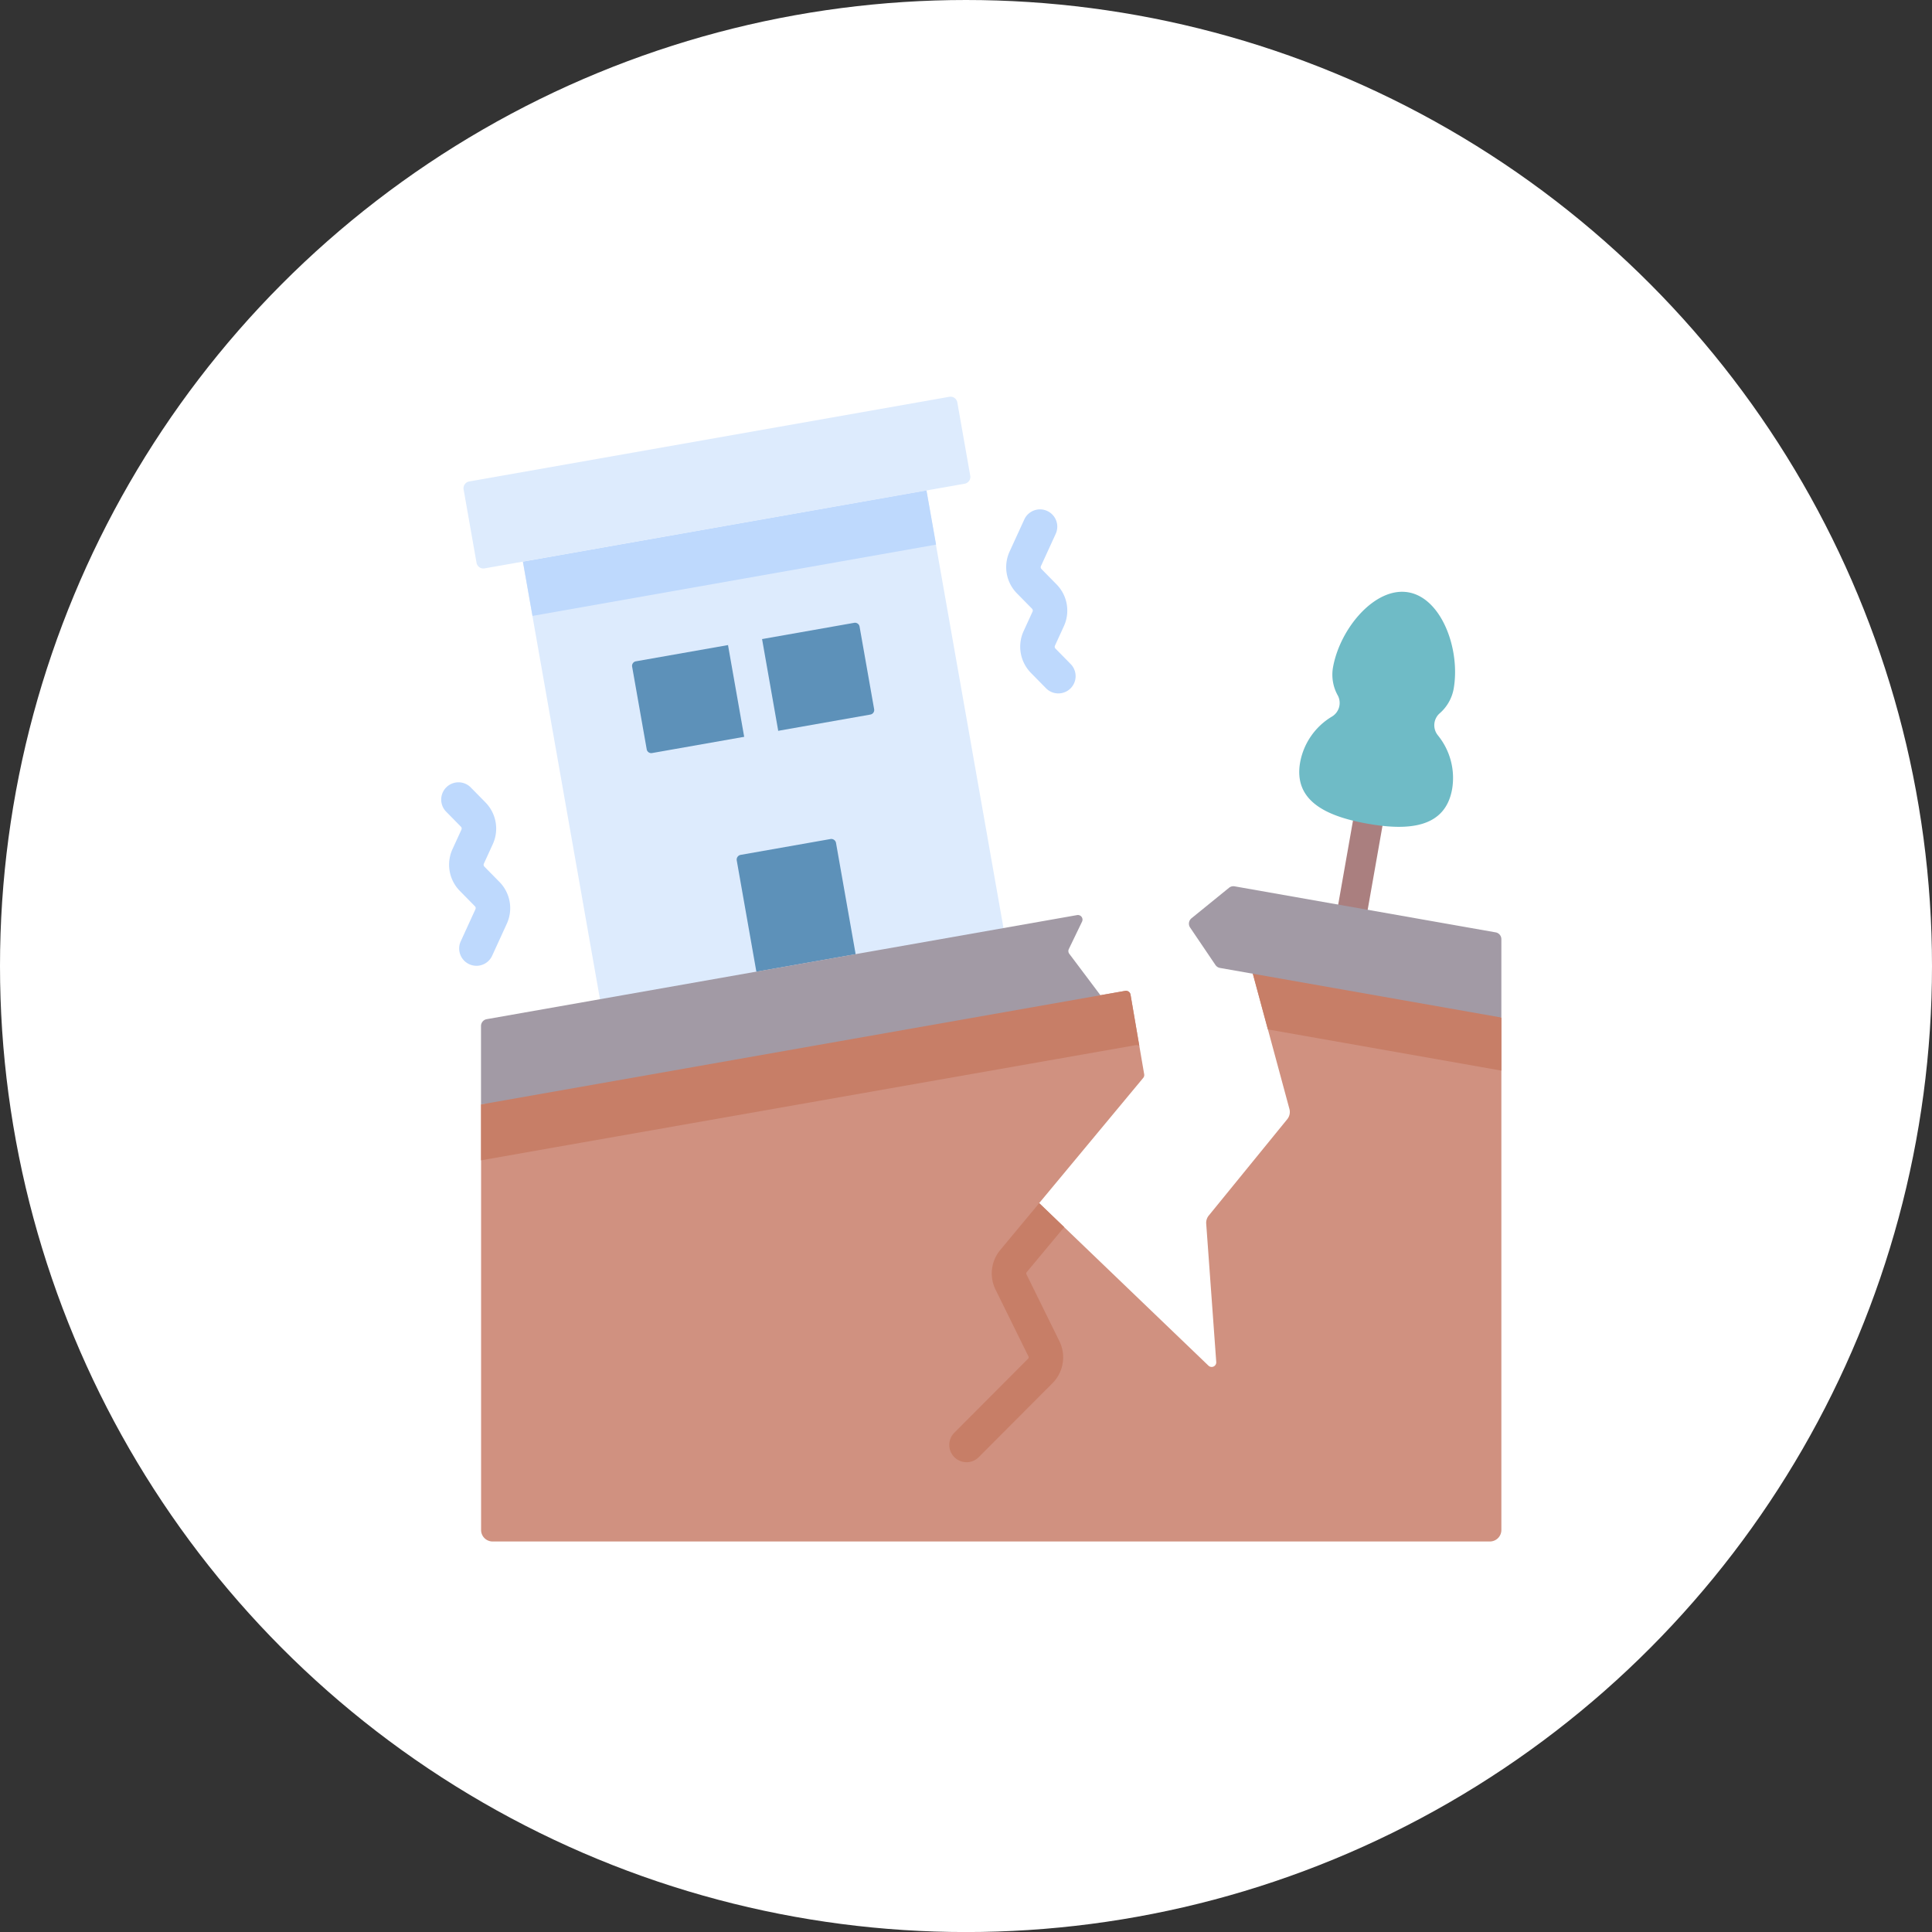<svg xmlns="http://www.w3.org/2000/svg" width="175.33" height="175.334" viewBox="0 0 175.33 175.334">
  <rect x="0" y="0" width="175.33" height="175.334" fill="#333333" stroke="none"/>
  <g id="Grupo_109140" data-name="Grupo 109140" transform="translate(-781 -4452)">
    <ellipse id="Elipse_5043" data-name="Elipse 5043" cx="87.665" cy="87.667" rx="87.665" ry="87.667" transform="translate(781 4452)" fill="#fff"/>
    <g id="Grupo_108468" data-name="Grupo 108468" transform="translate(613.125 4283.946)">
      <path id="Trazado_166106" data-name="Trazado 166106" d="M290.112,254.816a1.375,1.375,0,0,1-.238-.021,1.359,1.359,0,0,1-1.1-1.574l2.27-12.876a1.359,1.359,0,0,1,2.677.472l-2.271,12.876A1.359,1.359,0,0,1,290.112,254.816Z" fill="#aa7f7f"/>
      <path id="Trazado_166107" data-name="Trazado 166107" d="M298.358,234.777a1.442,1.442,0,0,1,.154-1.975,3.871,3.871,0,0,0,1.282-2.229c.629-3.567-1.078-8.231-4.1-8.764s-6.225,3.265-6.853,6.832a3.861,3.861,0,0,0,.442,2.533,1.441,1.441,0,0,1-.531,1.908,6.123,6.123,0,0,0-2.888,4.15c-.614,3.479,2.319,4.9,6.127,5.574s7.051.337,7.665-3.143a6.122,6.122,0,0,0-1.3-4.886Z" fill="#6fbbc6"/>
      <path id="Trazado_166108" data-name="Trazado 166108" d="M215.324,219.022l7,39.717L241.4,257.4l17.542-5.123-7-39.716Z" fill="#ddebfd"/>
      <path id="Trazado_166109" data-name="Trazado 166109" d="M215.33,219.02l36.624-6.469.871,4.928L216.2,223.948Z" fill="#bed9fd"/>
      <path id="Trazado_166110" data-name="Trazado 166110" d="M211.121,219.126l-1.173-6.652a.627.627,0,0,1,.509-.727l43.568-7.683a.627.627,0,0,1,.727.509l1.173,6.652a.627.627,0,0,1-.509.728l-43.568,7.682a.628.628,0,0,1-.727-.509Z" fill="#ddebfd"/>
      <path id="Trazado_166111" data-name="Trazado 166111" d="M243.741,244.533a.439.439,0,0,0-.523-.332l-8.108,1.429a.44.44,0,0,0-.378.492l1.784,10.115,9.009-1.589Z" fill="#5d91b9"/>
      <path id="Trazado_166112" data-name="Trazado 166112" d="M226.564,236.054l-1.323-7.5a.419.419,0,0,1,.34-.485l19.816-3.494a.418.418,0,0,1,.484.34l1.323,7.5a.419.419,0,0,1-.34.485l-19.816,3.494A.418.418,0,0,1,226.564,236.054Z" fill="#5d91b9"/>
      <path id="Trazado_166113" data-name="Trazado 166113" d="M237.033,226.051l-1.9-1.333-1.191,1.877,1.467,8.323.247.817,1.642-.29,1.2-1.071Z" fill="#ddebfd"/>
      <path id="Trazado_166114" data-name="Trazado 166114" d="M211.112,255.7a1.569,1.569,0,0,1-1.425-2.221l1.335-2.915a.239.239,0,0,0-.047-.266l-1.376-1.4a3.389,3.389,0,0,1-.665-3.773l.816-1.782a.239.239,0,0,0-.047-.266l-1.376-1.4a1.568,1.568,0,0,1,2.232-2.2l1.376,1.4a3.392,3.392,0,0,1,.666,3.774l-.816,1.781a.239.239,0,0,0,.046.266l1.377,1.4a3.389,3.389,0,0,1,.665,3.773l-1.335,2.915a1.567,1.567,0,0,1-1.426.916Z" fill="#bed9fd"/>
      <path id="Trazado_166115" data-name="Trazado 166115" d="M263.92,230.983a1.565,1.565,0,0,1-1.116-.467l-1.376-1.4a3.393,3.393,0,0,1-.666-3.774l.816-1.781a.238.238,0,0,0-.046-.266l-1.376-1.4a3.391,3.391,0,0,1-.666-3.774l1.335-2.914a1.568,1.568,0,1,1,2.851,1.306l-1.335,2.914a.239.239,0,0,0,.047.266l1.376,1.4a3.391,3.391,0,0,1,.665,3.774l-.816,1.781a.239.239,0,0,0,.047.266l1.376,1.4a1.567,1.567,0,0,1-1.116,2.668Z" fill="#bed9fd"/>
      <path id="Trazado_166116" data-name="Trazado 166116" d="M304.125,260.395V306.9a1.045,1.045,0,0,1-1.045,1.045h-90.5a1.045,1.045,0,0,1-1.046-1.045V268.283l58.453-10.307a.419.419,0,0,1,.485.342l1.238,7.222a.417.417,0,0,1-.09.338l-9.441,11.361,15.364,14.749a.418.418,0,0,0,.707-.332l-.911-12.553a1.04,1.04,0,0,1,.232-.736l7.12-8.74a1.047,1.047,0,0,0,.2-.933l-3.32-12.279Z" fill="#d09180"/>
      <path id="Trazado_166117" data-name="Trazado 166117" d="M304.125,265.212v-4.817l-12.174-4.863-10.385.883,1.368,5.058Z" fill="#c77e67"/>
      <path id="Trazado_166118" data-name="Trazado 166118" d="M304.125,253.28v7.115l-25.535-4.5a.632.632,0,0,1-.412-.267l-2.3-3.4a.629.629,0,0,1,.124-.839l3.41-2.77a.628.628,0,0,1,.505-.13l23.689,4.177a.628.628,0,0,1,.518.618Z" fill="#a29aa5"/>
      <path id="Trazado_166119" data-name="Trazado 166119" d="M267.74,258.371,243.6,265.078l-32.073,3.2v-7.115a.629.629,0,0,1,.519-.619l53.576-9.445a.419.419,0,0,1,.45.594l-1.2,2.487a.418.418,0,0,0,.043.433Z" fill="#a29aa5"/>
      <g id="Grupo_108467" data-name="Grupo 108467">
        <path id="Trazado_166120" data-name="Trazado 166120" d="M255.586,300.753a1.565,1.565,0,0,0,1.111-.461l6.693-6.715a3.318,3.318,0,0,0,.627-3.807l-2.989-6.069a.182.182,0,0,1,.023-.2l3.4-4.086-2.267-2.177-3.54,4.259a3.319,3.319,0,0,0-.425,3.586l2.989,6.069a.183.183,0,0,1-.035.209l-6.693,6.714a1.568,1.568,0,0,0,1.11,2.675Z" fill="#c77e67"/>
        <path id="Trazado_166121" data-name="Trazado 166121" d="M218.193,272.18l52.745-9.278a.43.43,0,0,1,.331.079l-.8-4.663a.419.419,0,0,0-.485-.342l-58.453,10.307v5.072Z" fill="#c77e67"/>
      </g>
    </g>
  </g>
</svg>
